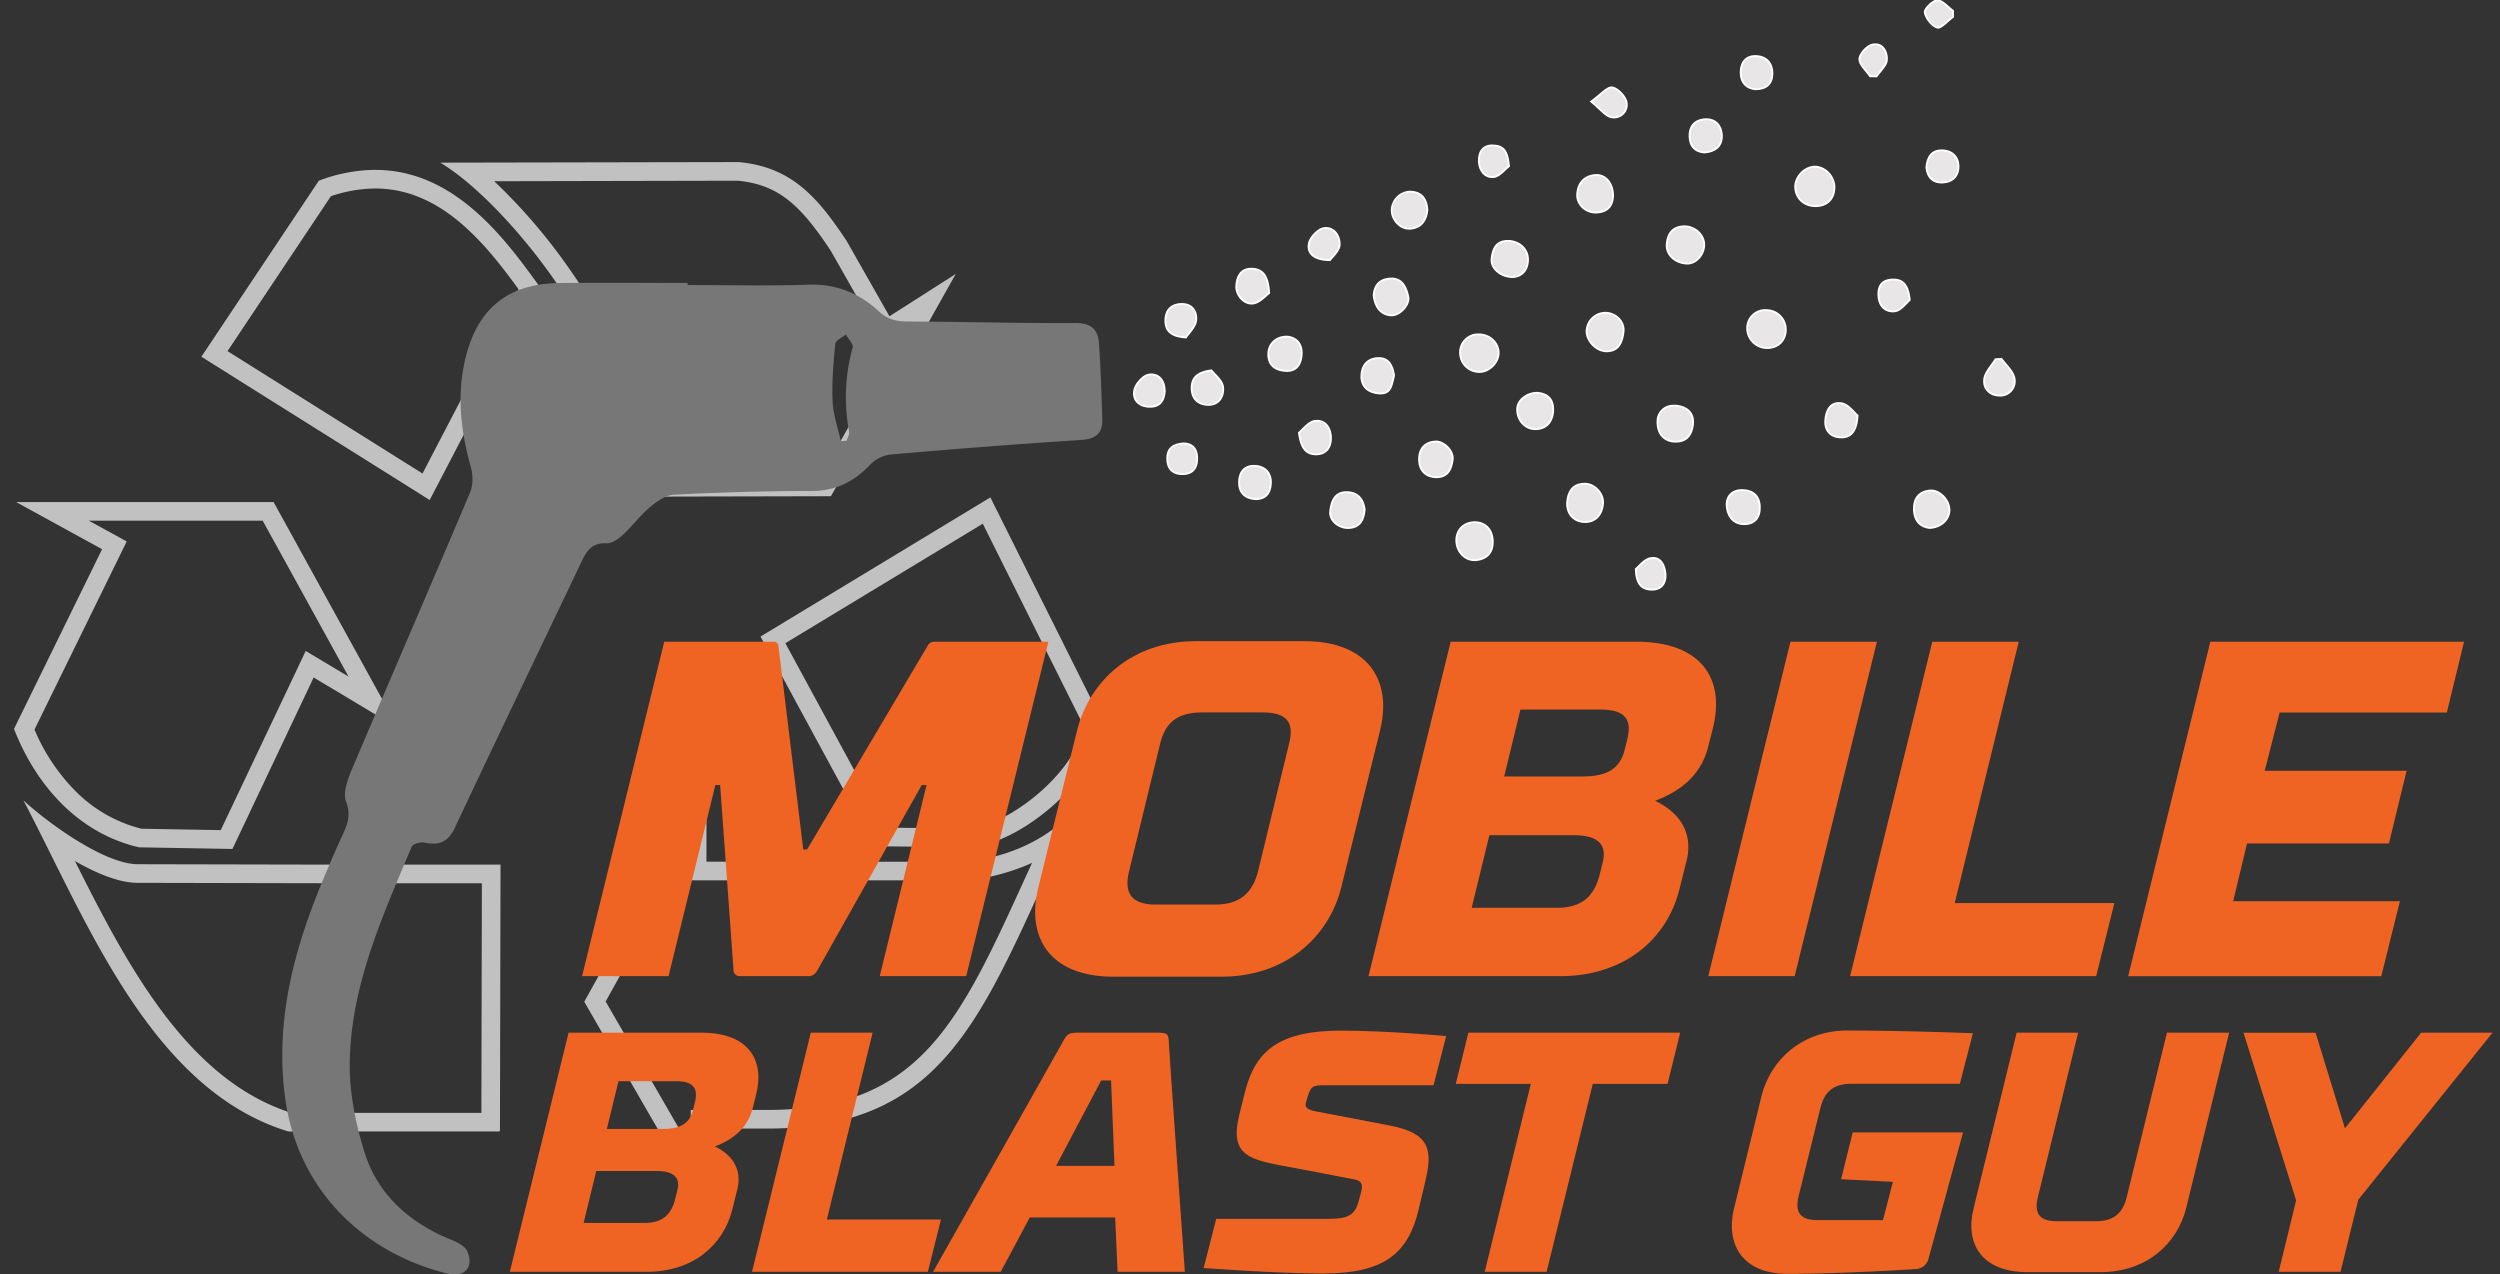 <svg id="Logo" xmlns="http://www.w3.org/2000/svg" viewBox="0 0 1342 684"><rect x="0" y="0" width="1342" height="684" fill="#333333" stroke="none"/><defs><style>.cls-1{fill:#c1c1c1;}.cls-2{fill:#777;}.cls-3{fill:#e8e6e6;}.cls-4{fill:#fff;}.cls-5{fill:#ef6423;}</style></defs><title>logo</title><g id="layer1"><g id="path11522"><path class="cls-1" d="M201.45,91.18v10c35.44,0,59.26,29.83,76.89,54.07L226.8,254.18,122.13,188.49l55.49-83.16a75.29,75.29,0,0,1,23.83-4.15v-10M396,97c22.56,2.16,34.15,13.87,49.91,37.53l22.85,40.19,5.2,9.15,8.87-5.66,2-1.25L440.2,256.39,341,256.6l10.68-5.83,7.95-4.35-3.54-8.34C340.05,200.35,322.52,168,304,142a302.44,302.44,0,0,0-38.72-44.72L396,97M141,279.49l46.11,83.72-13.56-8.12-9.46-5.66-4.72,10L118.5,445.61,95,445.2l-19.08-.34a75.86,75.86,0,0,1-35.57-20.38,104.75,104.75,0,0,1-21.84-32.84l45.31-92.42,4.2-8.57-8.37-4.6-12-6.56H141m386.57,1.66L581.38,389c-.35,8.12-6.18,18.89-15.93,29.28-14.4,15.33-34.11,26.46-46.88,26.46h-.22l-43.05-.47-53.72-99,106-64.16M369.23,458.28v14.28H518.61l.53-.05A111.93,111.93,0,0,0,554,463.2l-3.72,8.14C514.87,549,493.49,595.81,412.13,595.81H370.79v20.88L325.11,537.6l44.12-79.32m-329,3.91c11.59,6.69,23.73,11.72,33.67,11.72l64.61.14,32.32.07h87.84l-.27,123.25H156.31c-55.65-17.77-88-79-116.09-135.18M396.45,87l-160.11.31c17.43,10.42,40.44,33.74,59.49,60.47,21.27,29.86,38.29,64.19,51,94.21l-45.21,24.7,144.42-.32,67-119.3-35.59,22.71-23-40.5c-15.25-22.93-29.22-39.7-58-42.28Zm-195,4.18A86.61,86.61,0,0,0,171.15,97L108.1,191.49l122.56,76.92,59.4-114c-18.37-25.46-45.56-63.21-88.61-63.21ZM531.63,267,408.24,341.7l61.07,112.55,48.93.53h.33c28.72,0,74.58-39.65,72.78-68.17L531.63,267Zm-384.76,2.52H8.68L54.8,294.82,7.51,391.27c11.81,30.31,34.49,56,67.1,63.57l50.17.88,43.59-92.05,45.3,27.12-66.8-121.3ZM379.23,419.73l-65.61,118L380.79,654V605.81h31.34c103.56,0,118-72.47,168.07-174.83-15.7,18.9-37.39,29-62.11,31.58H379.23V419.73ZM12.58,429.66c33.81,64.17,68.3,155.23,142.21,177.71H268.06l.31-.42.31-142.83H170.82l-96.9-.21c-16.84,0-45.84-20.16-61.34-34.25Z"/></g></g><path class="cls-2" d="M369.14,153c21.65,0,43.32.54,64.94-.19,15-.5,27.26,4.65,37.79,14.41,4.56,4.22,9.19,5.33,15.1,5.35,30.18.14,60.37,1,90.56.83,8.44,0,11.93,3.75,12.42,11,.91,13.59,1.36,27.21,1.76,40.83.22,7.6-3.71,10.44-11.4,10.94Q529.13,239.5,478,244a18.43,18.43,0,0,0-10.84,5.38c-8.73,9.25-18.59,14.2-31.72,14.18-24.57,0-49.15.77-73.68,2-4.43.22-9.21,3.6-12.86,6.68-5.29,4.44-9.46,10.18-14.56,14.87-2.4,2.21-5.94,4.72-8.83,4.55-7.85-.44-10.69,4.24-13.48,10.11-22.58,47.47-45.45,94.81-67.78,142.4-3.73,8-8.6,9.79-16.49,8.12-2.09-.44-6.15.74-6.77,2.24-15.78,37.67-33,75.2-33.25,117-.1,15.41,3.16,31.33,7.66,46.17,7.18,23.67,24.48,38.8,47.26,48,3.16,1.27,7.21,3.43,8.31,6.2,3.41,8.56-1.65,14-10.76,11.75-44-10.72-81-44.23-87.38-96-5.16-41.75,5.73-80.4,21.75-118.17,2.81-6.63,5.6-13.27,8.63-19.8,2.87-6.2,5.57-11.5,2.55-19.35-1.89-4.91,1.07-12.45,3.48-18.13,20.9-49.38,42.28-98.56,63.13-147.95,1.65-3.91,1.56-9.33.38-13.52-5.68-20.17-7.83-40.46-2.27-60.84,6.89-25.28,23.21-37.58,49.68-37.94,23-.31,46-.06,68.94-.06Zm82.21,83.75,3.07-.11c.49-1.64,1.64-3.39,1.38-4.89a99.88,99.88,0,0,1,1.9-45.18c.52-1.84-2.35-4.64-3.65-7-2,1.66-5.49,3.17-5.67,5-1,10.26-1.89,20.63-1.43,30.9C447.26,222.63,449.8,229.67,451.35,236.76Z"/><path class="cls-3" d="M974.49,110.67c-6.1,0-10.67-4.27-10.86-10.15a10.72,10.72,0,0,1,3.18-7.6,10.47,10.47,0,0,1,7.35-3.42,10.29,10.29,0,0,1,7.15,3.15,11.18,11.18,0,0,1,3.37,7.81c0,6.25-3.71,10.07-9.89,10.21Z"/><path class="cls-4" d="M974.22,90A9.7,9.7,0,0,1,981,93a10.64,10.64,0,0,1,3.23,7.45c0,6-3.53,9.58-9.41,9.71h-.28c-5.82,0-10.18-4.06-10.36-9.66a10.18,10.18,0,0,1,3-7.24,10,10,0,0,1,7-3.28h.06m0-1h-.06c-5.77.05-11.21,5.74-11,11.55.19,6.19,5,10.63,11.35,10.63h.31c6.41-.15,10.37-4.23,10.38-10.71,0-6-5.25-11.47-11-11.47Z"/><path class="cls-3" d="M948.23,186.89a10.92,10.92,0,0,1-7.61-3.51,10.07,10.07,0,0,1-2.75-7.31,9.66,9.66,0,0,1,10-9.57h.5a10.41,10.41,0,0,1,10.27,10.85,9.52,9.52,0,0,1-10,9.54Z"/><path class="cls-4" d="M947.82,167h.48a9.94,9.94,0,0,1,9.8,10.33c-.16,5.42-4,9.06-9.47,9.06h-.38A10.44,10.44,0,0,1,941,183a9.54,9.54,0,0,1-2.62-6.95,9.18,9.18,0,0,1,9.45-9.09m0-1a10.17,10.17,0,0,0-10.44,10,11.16,11.16,0,0,0,10.83,11.35h.42c6,0,10.29-4.09,10.46-10A10.89,10.89,0,0,0,948.34,166Z"/><path class="cls-3" d="M794.25,199.61a10.31,10.31,0,0,1-10.42-10,9.81,9.81,0,0,1,2.69-7.23,10,10,0,0,1,7.27-2.93c5.87,0,10.64,4.44,10.72,9.82a10.14,10.14,0,0,1-3.11,7.1,10.27,10.27,0,0,1-7.15,3.23Z"/><path class="cls-4" d="M793.79,180h.06c5.53,0,10.09,4.21,10.16,9.33a9.67,9.67,0,0,1-3,6.74,9.65,9.65,0,0,1-16.72-6.43,9.33,9.33,0,0,1,2.55-6.86,9.46,9.46,0,0,1,6.91-2.78m0-1a10.13,10.13,0,0,0-10.46,10.67,10.77,10.77,0,0,0,10.92,10.48h0c5.54,0,10.83-5.33,10.76-10.83-.08-5.7-5-10.29-11.15-10.32Z"/><path class="cls-3" d="M791.35,300.71a9.08,9.08,0,0,1-6.45-2.77,11,11,0,0,1-3.16-7.81c0-5.85,4.06-9.78,10-9.78,5.76,0,9.46,4.13,9.5,10.43,0,5.92-3.12,9.34-9.13,9.9Z"/><path class="cls-4" d="M791.79,280.85h.07c5.38,0,8.89,3.93,8.93,9.93.05,7.1-4.69,9-8.67,9.4l-.77,0a8.57,8.57,0,0,1-6.09-2.62,10.52,10.52,0,0,1-3-7.46c0-5.55,3.86-9.28,9.55-9.28m0-1c-6.24,0-10.53,4.18-10.55,10.28,0,5.92,4.45,11.08,10.11,11.08a8.38,8.38,0,0,0,.86,0c5.91-.54,9.62-3.89,9.58-10.39s-3.95-10.89-9.92-10.93Z"/><path class="cls-3" d="M862.42,188.57c-5.33,0-10.64-5.31-10.72-10.72a9.75,9.75,0,0,1,2.88-6.87,10.15,10.15,0,0,1,7.15-3.08h.18a10.12,10.12,0,0,1,7.47,3.48,8.7,8.7,0,0,1,2.14,6.83c-.64,5-2.19,10.21-8.92,10.36Z"/><path class="cls-4" d="M861.74,167.4v1h.16a9.62,9.62,0,0,1,7.1,3.31,8.18,8.18,0,0,1,2,6.43c-.86,6.85-3.38,9.81-8.43,9.93h-.18c-5.07,0-10.13-5.07-10.21-10.23a9.24,9.24,0,0,1,2.73-6.51,9.68,9.68,0,0,1,6.8-2.93v-1m0,0a10.67,10.67,0,0,0-10.53,10.46c.08,5.63,5.54,11.21,11.21,11.21h.2c6.92-.16,8.72-5.38,9.4-10.8.73-5.81-4.23-10.76-10.09-10.87Z"/><path class="cls-3" d="M850.45,280.17a9.52,9.52,0,0,1-6.87-3,10.14,10.14,0,0,1-2.34-7.64c.5-6.46,3.62-9.78,9.29-9.86h.11a9.79,9.79,0,0,1,7,3.24,9.69,9.69,0,0,1,2.81,7.12c-.37,6.29-4.05,10.19-9.58,10.19Z"/><path class="cls-4" d="M850.64,260.13a9.27,9.27,0,0,1,6.63,3.08A9.17,9.17,0,0,1,860,270c-.36,6-3.84,9.72-9.08,9.72h-.4a9,9,0,0,1-6.52-2.88,9.65,9.65,0,0,1-2.21-7.26c.48-6.25,3.36-9.32,8.8-9.4h.1m0-1h-.12c-6.59.09-9.32,4.37-9.78,10.32-.49,6.4,3.64,11,9.69,11.22h.44c5.75,0,9.69-4.14,10.08-10.66.33-5.4-4.68-10.89-10.31-10.89Z"/><path class="cls-3" d="M905.82,141.45a12,12,0,0,1-8.65-3.64,8.77,8.77,0,0,1-2.41-6.56c.41-6.39,3.56-9.69,9.36-9.79h.19c5.53,0,10.46,4.53,10.56,9.69a10.7,10.7,0,0,1-3.1,7.62,8.3,8.3,0,0,1-5.88,2.68Z"/><path class="cls-4" d="M904.31,122c5.27,0,10,4.3,10.06,9.2a10.36,10.36,0,0,1-3,7.25,7.84,7.84,0,0,1-5.53,2.54h-.06a11.45,11.45,0,0,1-8.29-3.48,8.13,8.13,0,0,1-2.28-6.19c.39-6.09,3.38-9.22,8.87-9.32h.18m0-1h-.19c-6.69.12-9.48,4.39-9.86,10.26s5,10.66,11.56,10.73h.07c5,0,9.58-5.17,9.48-10.81-.1-5.45-5.23-10.18-11.06-10.18Z"/><path class="cls-3" d="M856.52,114.07a10.11,10.11,0,0,1-7.36-3.19,8.87,8.87,0,0,1-2.47-6.68c.39-6,3.75-9.62,9.47-10.24.31,0,.62,0,.92,0,5,0,8.77,4.62,8.86,11-.08,4-1.72,8.92-9.06,9.17Z"/><path class="cls-4" d="M857.08,94.41h0c4.76,0,8.28,4.41,8.36,10.46-.11,5.57-3,8.5-8.58,8.69h-.34a9.66,9.66,0,0,1-7-3,8.41,8.41,0,0,1-2.33-6.31c.26-4,2-9,9-9.77a8.62,8.62,0,0,1,.87,0m0-1c-.32,0-.65,0-1,0-6.18.67-9.52,4.69-9.91,10.71-.37,5.66,4.57,10.4,10.33,10.4h.37c6.61-.23,9.44-4.09,9.55-9.67-.09-6.75-4.07-11.48-9.36-11.48Z"/><path class="cls-3" d="M1035.75,283.4c-5.18-.58-8.15-4-8.35-9.71-.22-6.18,2.86-9.87,8.68-10.38a5.25,5.25,0,0,1,.56,0c4.72,0,9.68,5.17,9.82,10.24C1046.62,278.84,1041.92,283.18,1035.75,283.4Z"/><path class="cls-4" d="M1036.64,263.78h0c4.39,0,9.19,5,9.32,9.75.15,5-4.32,9.14-10.19,9.37-4.89-.56-7.68-3.83-7.87-9.22-.15-4.16,1.16-9.26,8.23-9.87l.51,0m0-1-.6,0c-6.39.56-9.36,4.69-9.14,10.9s3.74,9.64,8.83,10.19c6.72-.23,11.39-5,11.23-10.39s-5.26-10.73-10.32-10.73Z"/><path class="cls-3" d="M899.66,237.06c-.34,0-.7,0-1.07,0a9.15,9.15,0,0,1-6.51-3.1c-1.84-2.18-2.62-5.32-2.27-9.09a8.4,8.4,0,0,1,8.76-7.09,13.6,13.6,0,0,1,1.66.11,10.05,10.05,0,0,1,7,3.48,8.87,8.87,0,0,1,1.49,6.83C907.9,234.06,904.86,237.06,899.66,237.06Z"/><path class="cls-4" d="M898.57,218.24h0a14.77,14.77,0,0,1,1.6.1,9.59,9.59,0,0,1,6.64,3.29,8.36,8.36,0,0,1,1.39,6.46c-.75,5.62-3.63,8.47-8.54,8.47-.33,0-.68,0-1,0a8.67,8.67,0,0,1-6.17-2.93c-1.74-2.06-2.48-5.05-2.15-8.67.85-4.24,3.86-6.68,8.26-6.68m0-1a8.89,8.89,0,0,0-9.26,7.54c-.71,7.62,3.15,12.29,9.25,12.74.38,0,.75,0,1.1,0,6,0,8.79-3.79,9.54-9.34.87-6.45-3-10.13-8.91-10.87a14.72,14.72,0,0,0-1.72-.11Z"/><path class="cls-3" d="M812,148.75a12.44,12.44,0,0,1-9.19-3.92,7.62,7.62,0,0,1-2.09-5.91c.54-4.73,2-9.56,8.65-9.58a11.38,11.38,0,0,1,8.2,3.3,9.45,9.45,0,0,1,2.68,7c-.17,5.28-3.12,8.66-7.91,9.06Z"/><path class="cls-4" d="M809.39,128.84v1a10.87,10.87,0,0,1,7.82,3.15,8.94,8.94,0,0,1,2.54,6.67c-.16,5-2.93,8.2-7.42,8.58H812a11.91,11.91,0,0,1-8.82-3.75,7.1,7.1,0,0,1-2-5.52c.72-6.39,3.16-9.12,8.15-9.14l0-1m0,0h0c-6.82,0-8.55,4.89-9.14,10-.61,5.35,5,10.38,11.78,10.38h.39c4.67-.39,8.17-3.65,8.36-9.54.2-6.33-5-10.86-11.36-10.86Z"/><path class="cls-3" d="M756.46,122.82a8.85,8.85,0,0,1-6.32-2.86,10,10,0,0,1,6.93-17l.72,0c5.33.43,8.12,3.65,8.51,9.83-.66,6.19-3.77,9.59-9.25,10Z"/><path class="cls-4" d="M757.07,103.42h0l.68,0c5.09.41,7.65,3.36,8,9.27-.67,6-3.54,9.17-8.78,9.58l-.56,0a8.32,8.32,0,0,1-6-2.71,9.45,9.45,0,0,1,6.57-16.19m0-1a10.72,10.72,0,0,0-10.39,10.13c-.18,5.51,4.42,10.77,9.78,10.77l.63,0c6.28-.5,9.09-4.69,9.71-10.56-.37-5.83-2.86-9.79-9-10.29l-.76,0Z"/><path class="cls-3" d="M824.31,230.38h-.62c-5.39-.27-9.54-5.22-9.25-11,.22-4.51,5.21-8.46,10.68-8.46h.62c5.52.73,8.23,4,8,9.57C833.5,226.58,829.88,230.38,824.31,230.38Z"/><path class="cls-4" d="M825.12,211.37h.55c5.32.71,7.79,3.67,7.58,9.05-.24,5.83-3.66,9.45-8.94,9.45h-.6c-5.11-.26-9.05-5-8.77-10.51.2-4.26,5-8,10.18-8m0-1c-5.8,0-11,4.18-11.18,8.94-.3,6.12,4,11.27,9.72,11.56h.65c5.8,0,9.68-4,9.93-10.41.25-6.19-2.91-9.36-8.47-10.09Z"/><path class="cls-3" d="M747.09,169.32a3.44,3.44,0,0,1-.46,0c-5.24-.48-8.18-3.79-9.25-10.38.19-5.73,3.35-9.09,8.9-9.36l.57,0c4.86,0,7.75,3.15,9.12,9.89.36,1.81-.38,4-2,6C752,167.8,749.33,169.32,747.09,169.32Z"/><path class="cls-4" d="M746.85,150c4.58,0,7.32,3,8.63,9.49.33,1.64-.39,3.74-1.94,5.63-1.82,2.22-4.35,3.67-6.45,3.67l-.42,0c-4.94-.47-7.74-3.6-8.78-9.88.21-5.54,3.12-8.61,8.42-8.87l.54,0m0-1-.59,0c-5.75.28-9.18,3.72-9.38,9.94.92,5.62,3.35,10.21,9.7,10.8a4.36,4.36,0,0,0,.51,0c4.73,0,10.29-6,9.37-10.49-1.05-5.2-3.35-10.3-9.61-10.3Z"/><path class="cls-3" d="M723.54,283.44a10.24,10.24,0,0,1-7.5-3.32,7.13,7.13,0,0,1-2-5.54c.74-7.08,3.53-10.37,8.76-10.37,7.06,0,9.18,5.08,9.71,9.36-.6,6.49-3.19,9.53-8.41,9.85Z"/><path class="cls-4" d="M722.83,263.71l0,1c6.64,0,8.67,4.8,9.19,8.87-.59,6.24-3,9-7.94,9.34l-.56,0a9.73,9.73,0,0,1-7.13-3.16,6.65,6.65,0,0,1-1.84-5.15c.72-6.86,3.27-9.92,8.26-9.92v-1m0,0c-6.77,0-8.69,5.38-9.26,10.81-.52,5,4.51,9.42,10,9.42l.62,0c6.3-.39,8.37-4.64,8.88-10.36-.73-6-4-9.84-10.18-9.85Z"/><path class="cls-3" d="M770.94,256.18c-5.81-.2-9.16-3.69-9.19-9.58,0-5.7,3.09-9.19,8.57-9.56l.39,0a9.58,9.58,0,0,1,6.74,3.47,8.1,8.1,0,0,1,2.31,6.18C779.22,251.07,777.72,256.12,770.94,256.18Z"/><path class="cls-4" d="M770.71,237.52h0a9.11,9.11,0,0,1,6.37,3.3,7.68,7.68,0,0,1,2.19,5.79c-.78,6.32-3.28,9-8.3,9.07-5.52-.18-8.69-3.49-8.72-9.09,0-5.4,2.93-8.7,8.1-9.05l.36,0m0-1-.43,0c-6.17.42-9.06,4.64-9,10.06,0,5.89,3.35,9.87,9.68,10.08,6.79-.05,8.69-4.78,9.33-10,.6-4.85-4.77-10.21-9.55-10.21Z"/><path class="cls-3" d="M671.82,163a7.67,7.67,0,0,1-5.53-2.6,9.46,9.46,0,0,1-2.64-6.88c.24-4.22,1.83-9.25,8-9.25.24,0,.49,0,.75,0,5.77.36,8.36,4.16,8.9,13.06-.53.41-1.12.92-1.73,1.47-1.77,1.56-4,3.51-6.41,4A6.53,6.53,0,0,1,671.82,163Z"/><path class="cls-4" d="M671.64,144.77h0c.23,0,.47,0,.72,0,5.4.34,7.86,3.92,8.41,12.33-.48.39-1,.84-1.54,1.32-1.73,1.53-3.88,3.43-6.18,3.93a5.65,5.65,0,0,1-1.23.13,7.22,7.22,0,0,1-5.17-2.44,9,9,0,0,1-2.5-6.51c.23-4,1.72-8.78,7.49-8.78m0-1c-5.79,0-8.18,4.3-8.49,9.72-.28,5,3.91,10,8.67,10a7,7,0,0,0,1.44-.15c3.55-.77,6.5-4.3,8.54-5.75-.48-8.76-2.91-13.4-9.38-13.81-.27,0-.53,0-.78,0Z"/><path class="cls-3" d="M690.84,199.15q-.54,0-1.14-.06c-6-.55-9-3.63-8.88-9.15.09-5.35,4.23-9.22,9.84-9.22.24,0,.48,0,.72,0,5,.76,7.72,4.3,7.34,9.7C698.45,194.41,696.86,199.15,690.84,199.15Z"/><path class="cls-4" d="M690.66,180.22v1h.65c4.82.76,7.27,4,6.91,9.18-.26,3.76-1.75,8.24-7.38,8.24a10.23,10.23,0,0,1-1.09-.06c-5.68-.52-8.51-3.43-8.43-8.65.09-5.05,4-8.72,9.34-8.72v-1m0,0c-6,0-10.24,4.18-10.34,9.71-.1,6.25,3.69,9.14,9.34,9.66.41,0,.8.06,1.18.06,5.55,0,8-3.93,8.38-9.17.41-5.84-2.63-9.45-7.81-10.24-.25,0-.5,0-.75,0Z"/><path class="cls-3" d="M988.23,234.81a8.81,8.81,0,0,1-6.38-2.51,8.26,8.26,0,0,1-2-6.19c.13-2.93,1.09-9.75,7.22-9.75a10.47,10.47,0,0,1,1.71.16c2.52.46,4.78,2.83,6.59,4.72.64.66,1.24,1.29,1.79,1.77-.37,7.94-3.22,11.8-8.71,11.8Z"/><path class="cls-4" d="M987,216.86h0a8.54,8.54,0,0,1,1.62.16c2.36.43,4.56,2.72,6.32,4.57.58.6,1.13,1.17,1.64,1.63-.53,9.93-4.92,11.09-8.2,11.09h-.17a8.3,8.3,0,0,1-6-2.36,7.76,7.76,0,0,1-1.9-5.82c.12-2.79,1-9.27,6.72-9.27m0-1c-5.31,0-7.49,4.91-7.72,10.23-.26,5.85,3.67,9.14,8.91,9.22h.19c5.72,0,8.88-3.91,9.22-12.53-2.06-1.67-5.09-6.07-8.8-6.75a10.69,10.69,0,0,0-1.8-.17Z"/><path class="cls-3" d="M741.18,211.19l-.7,0c-6.17-.39-9.79-3.91-9.69-9.4.1-5.71,3.34-9.28,8.66-9.57h.65c4.7,0,7.25,2.87,8.24,9.31-.18.66-.33,1.35-.49,2.05C747,207.48,746.15,211.19,741.18,211.19Z"/><path class="cls-4" d="M740.1,192.69h0c4.44,0,6.76,2.63,7.73,8.78-.17.65-.32,1.32-.47,2-1,4.51-1.92,7.25-6.18,7.25l-.67,0c-2.82-.18-9.36-1.41-9.22-8.89.1-5.5,3.08-8.8,8.19-9.08h.62m0-1h-.67c-6,.32-9,4.51-9.14,10.06-.12,6.38,4.36,9.54,10.16,9.91l.73,0c6.36,0,6.47-5.77,7.67-10.16-.83-5.52-2.91-9.84-8.75-9.84Z"/><path class="cls-3" d="M936.3,281.36c-5.4,0-8.92-3.64-9.39-9.75a7.81,7.81,0,0,1,1.85-6.07,8.42,8.42,0,0,1,6.31-2.46h.16a10,10,0,0,1,6.86,2.38c1.74,1.64,2.61,4,2.56,7.14,0,5.49-2.93,8.67-8.14,8.76Z"/><path class="cls-4" d="M935.07,263.58h.16a9.48,9.48,0,0,1,6.51,2.24c1.65,1.54,2.46,3.82,2.41,6.8,0,5.15-2.75,8.16-7.65,8.24h-.2c-5.11,0-8.44-3.47-8.89-9.29a7.28,7.28,0,0,1,1.72-5.69,7.93,7.93,0,0,1,5.94-2.3m0-1c-5.24,0-9.11,3.38-8.66,9.07s3.71,10.21,9.89,10.21h.21c5.43-.09,8.68-3.48,8.64-9.25.1-6.76-4-9.95-9.91-10Z"/><path class="cls-3" d="M648.53,217.36c-5.33-.07-8.63-3.23-8.84-8.45-.23-6,3-9.1,10.61-10.07.5.63,1.14,1.31,1.82,2,1.9,2,4.06,4.3,4.4,6.79a9.22,9.22,0,0,1-1.91,7.24,7.61,7.61,0,0,1-5.93,2.47Z"/><path class="cls-4" d="M650.09,199.37c.48.59,1.06,1.2,1.67,1.84,1.85,2,4,4.18,4.27,6.51a8.7,8.7,0,0,1-1.8,6.84,7.11,7.11,0,0,1-5.55,2.3h-.14c-5-.07-8.16-3.05-8.35-8-.16-4,.91-8.28,9.9-9.52m.44-1.06c-8.7,1-11.57,4.78-11.34,10.62.23,5.69,4,8.86,9.34,8.93h.15c6.38,0,9-5.34,8.34-10.28-.51-3.7-4.72-6.9-6.49-9.27Z"/><path class="cls-3" d="M636.58,181.1c-7.49-.47-10.89-3.16-11-8.68-.11-5.82,2.93-9.12,8.58-9.28h.33a7.45,7.45,0,0,1,5.74,2.27,8.37,8.37,0,0,1,1.86,6.46c-.25,2.54-2.18,4.95-3.88,7.08C637.61,179.71,637,180.43,636.58,181.1Z"/><path class="cls-4" d="M634.51,163.64h0a6.92,6.92,0,0,1,5.36,2.1,7.86,7.86,0,0,1,1.73,6.08c-.24,2.39-2.12,4.75-3.77,6.82-.55.68-1.07,1.33-1.5,2-8.94-.66-10.18-4.71-10.24-8.18-.08-3.89,1.27-8.57,8.09-8.77h.33m0-1h-.34c-6.31.18-9.18,4.08-9.07,9.79.1,5.44,3.33,8.72,11.75,9.19,1.61-2.52,5.38-5.94,5.76-9.7.46-4.58-2-9.28-8.1-9.28Z"/><path class="cls-3" d="M914.73,81.84c-4.94-.43-7.7-3.52-7.77-8.7-.08-5.69,3.14-9,8.83-9.13H916c5.94,0,8.18,4.72,8.3,8.76C924.47,78.17,921,81.47,914.73,81.84Z"/><path class="cls-4" d="M916,64.51c5.58,0,7.69,4.46,7.8,8.28.15,5.15-3.07,8.19-9.07,8.55-4.69-.42-7.21-3.26-7.28-8.21-.08-5.37,3-8.51,8.34-8.62H916m0-1h-.23c-5.86.12-9.41,3.58-9.32,9.64.08,5.58,3.17,8.76,8.26,9.19,6.65-.37,10.25-3.93,10.09-9.58-.15-5-3.12-9.25-8.8-9.25Z"/><path class="cls-3" d="M706.44,243.92c-5.42,0-8.08-3.37-9.15-11.61.57-.48,1.19-1.11,1.84-1.77,1.81-1.82,4-4.09,6.5-4.51a8,8,0,0,1,1.44-.13c4.9,0,7.23,4.48,7.37,8.92a9.47,9.47,0,0,1-2.22,6.91,7.56,7.56,0,0,1-5.59,2.19Z"/><path class="cls-4" d="M707.07,226.4h0c4.57,0,6.74,4.24,6.87,8.44a9,9,0,0,1-2.08,6.55,7.14,7.14,0,0,1-5.24,2h-.18c-5.05,0-7.56-3.17-8.62-10.91.53-.46,1.08-1,1.67-1.61,1.75-1.78,3.94-4,6.23-4.38a7.87,7.87,0,0,1,1.35-.12m0-1a8.92,8.92,0,0,0-1.52.13c-3.63.62-6.63,4.86-8.79,6.57,1,8.34,3.76,12.32,9.68,12.32h.2c5.89-.09,8.46-4.42,8.3-9.61s-3-9.41-7.87-9.41Z"/><path class="cls-3" d="M942.26,48c-5.12-.61-8-4-7.86-9.4s3-8.45,7.81-8.45l.57,0c5.47.27,8.7,3.8,8.64,9.44C951.36,45.06,948.27,47.89,942.26,48Z"/><path class="cls-4" d="M942.21,30.65l.55,0c5.16.25,8.22,3.6,8.16,8.94-.06,5.12-3,7.77-8.64,7.89-4.88-.6-7.5-3.75-7.38-8.89s2.78-8,7.31-8m0-1c-5.33,0-8.19,3.69-8.31,8.94-.13,5.82,3.06,9.29,8.33,9.91,6.5-.11,9.62-3.36,9.69-8.88.06-5.81-3.27-9.66-9.11-9.95l-.6,0Z"/><path class="cls-3" d="M674,268c-4-.26-8.8-2-8.85-8.87,0-3,.79-5.37,2.34-6.94a7.55,7.55,0,0,1,5.57-2.05,9.33,9.33,0,0,1,6.84,2.52,8.66,8.66,0,0,1,2.3,6.39C682.14,263.06,680.67,267.91,674,268Z"/><path class="cls-4" d="M673.07,250.6a8.84,8.84,0,0,1,6.47,2.37,8.19,8.19,0,0,1,2.16,6c-.08,5.57-2.66,8.42-7.69,8.46-5.51-.37-8.32-3.18-8.36-8.37,0-2.84.74-5.11,2.2-6.58a7,7,0,0,1,5.21-1.91h0m0-1c-5.78,0-8.45,4.09-8.41,9.5,0,6.06,3.72,9,9.33,9.36,6.55,0,8.65-4.46,8.72-9.45.08-5.89-3.86-9.41-9.63-9.41Z"/><path class="cls-3" d="M1073.41,212.32a8.52,8.52,0,0,1-6.51-2.68,7.59,7.59,0,0,1-1.78-6.1c.3-2.57,2.11-5.09,3.87-7.53.76-1,1.54-2.13,2.2-3.21l3.23-.19c.74,1,1.59,2,2.41,3,1.93,2.27,3.93,4.61,4.47,7.14a8.14,8.14,0,0,1-1.37,6.6,7.8,7.8,0,0,1-5.84,3Z"/><path class="cls-4" d="M1074.18,193.13c.71,1,1.5,1.88,2.27,2.78,2,2.32,3.85,4.51,4.36,6.92a7.58,7.58,0,0,1-1.28,6.18,7.29,7.29,0,0,1-5.47,2.79l-.65,0a8.06,8.06,0,0,1-6.14-2.51,7.09,7.09,0,0,1-1.65-5.71c.28-2.44,2-4.8,3.77-7.29.71-1,1.45-2,2.09-3l1.36-.08,1.34-.07m.49-1-3.77.21c-2.21,3.71-5.83,7.26-6.28,11.18-.63,5.52,3.41,9.33,8.79,9.33l.71,0a8.21,8.21,0,0,0,7.67-10.18c-.82-3.84-4.64-7-7.12-10.52Z"/><path class="cls-3" d="M617,218.3c-3.05-.09-5.51-1.16-7-3a7.11,7.11,0,0,1-1.08-6.15c.78-3.39,4.8-7.61,7.67-8.07A9.51,9.51,0,0,1,618,201a6.49,6.49,0,0,1,4.77,1.92c1.63,1.65,2.47,4.19,2.42,7.35-.37,5.36-3,8.09-7.84,8.09Z"/><path class="cls-4" d="M618,201.45h0a6,6,0,0,1,4.4,1.77c1.51,1.53,2.32,4,2.28,7-.36,5.06-2.83,7.63-7.34,7.63H617c-2.9-.08-5.23-1.09-6.57-2.82a6.65,6.65,0,0,1-1-5.74c.74-3.17,4.61-7.26,7.27-7.68a8.6,8.6,0,0,1,1.32-.11m0-1a9.49,9.49,0,0,0-1.47.12c-3.18.51-7.29,5-8.08,8.44-1.3,5.58,2.35,9.61,8.51,9.79h.39c5.63,0,8-3.62,8.34-8.58.09-6.07-3.06-9.78-7.69-9.78Z"/><path class="cls-3" d="M1042.27,98c-4.79,0-7.7-2.87-8.19-8.07.45-6.07,3.2-9.19,8.15-9.19h.15c5.35.07,8.76,3.31,8.9,8.46s-3.11,8.56-8.48,8.79Z"/><path class="cls-4" d="M1042.23,80.2v1h.14c5.06.06,8.28,3.12,8.41,8s-2.86,8.06-8,8.28h-.51c-4.47,0-7.19-2.68-7.69-7.54.46-5.87,3-8.72,7.65-8.72v-1m0,0c-5.69,0-8.22,3.92-8.65,9.73.49,5.15,3.37,8.53,8.69,8.53h.55c5.49-.24,9.1-3.66,9-9.3s-4-8.88-9.39-9Z"/><path class="cls-3" d="M1016,167.15c-4.48,0-7.48-3.42-7.65-8.71s2.23-8.13,7.35-8.35h.65c5.42,0,8,3.17,8.81,10.95-.53.46-1.11,1.07-1.72,1.71-1.69,1.78-3.8,4-6.06,4.31A9.44,9.44,0,0,1,1016,167.15Z"/><path class="cls-4" d="M1016.34,149.58v1c4.27,0,7.32,1.76,8.28,10.25-.5.45-1,1-1.56,1.56-1.64,1.72-3.68,3.87-5.77,4.17a10,10,0,0,1-1.31.09c-4.25,0-7-3.15-7.15-8.23s2-7.62,6.88-7.83h.62v-1m0,0h-.67c-5.66.25-8,3.53-7.83,8.87.18,5.6,3.4,9.19,8.15,9.19a10.4,10.4,0,0,0,1.45-.1c3.38-.49,6.23-4.67,8.24-6.31-.82-8.17-3.5-11.66-9.34-11.66Z"/><path class="cls-3" d="M714,139.64c-4.81,0-8.3-1.18-10.1-3.31a6.47,6.47,0,0,1-1.28-5.48c.55-3.22,4.78-7.74,7.82-8.32a7.56,7.56,0,0,1,1.47-.15,6.51,6.51,0,0,1,4.8,2.08,9.68,9.68,0,0,1,2.46,7c-.11,2.32-2.13,4.62-3.75,6.46C714.81,138.57,714.32,139.13,714,139.64Z"/><path class="cls-4" d="M711.86,122.88h0a6,6,0,0,1,4.44,1.93,9.12,9.12,0,0,1,2.32,6.65c-.1,2.14-2.06,4.36-3.63,6.15-.49.56-.93,1.06-1.29,1.52-4.53-.07-7.8-1.15-9.47-3.12a5.94,5.94,0,0,1-1.16-5.07c.51-3.07,4.53-7.37,7.41-7.92a7.43,7.43,0,0,1,1.38-.14m0-1a7.8,7.8,0,0,0-1.56.16c-3.32.64-7.65,5.32-8.22,8.73-.93,5.57,3,9.37,12.12,9.37h0c1.31-1.95,5.25-5.21,5.41-8.64.22-4.73-2.77-9.62-7.76-9.62Z"/><path class="cls-3" d="M801,95.07a6.29,6.29,0,0,1-4.58-1.92A10.06,10.06,0,0,1,793.86,86c.07-3.61,1.4-7.93,7.36-7.93h.48c6.09.23,7.57,3.76,8.32,11.1-.6.47-1.24,1.09-1.92,1.74-1.91,1.81-4.08,3.87-6.37,4.1C801.47,95.05,801.22,95.07,801,95.07Z"/><path class="cls-4" d="M801.22,78.58h.46c5.11.19,7,2.64,7.82,10.38-.56.46-1.14,1-1.75,1.59-1.85,1.77-4,3.76-6.07,4-.24,0-.48,0-.7,0a5.71,5.71,0,0,1-4.22-1.77,9.54,9.54,0,0,1-2.4-6.78c.09-4.93,2.4-7.44,6.86-7.44m0-1c-5.85,0-7.78,4-7.86,8.42-.09,4.79,2.64,9.57,7.62,9.57.26,0,.52,0,.79,0,3.45-.34,6.54-4.45,8.78-6.12-.77-7.78-2.44-11.58-8.83-11.82Z"/><path class="cls-3" d="M886.72,316.51c-5.81,0-8.47-3.46-8.63-11.06.43-.37.91-.86,1.45-1.41,1.57-1.6,3.73-3.81,6.13-4.33a7.6,7.6,0,0,1,1.73-.2c5.43,0,6.42,6.54,6.59,8.55a8.24,8.24,0,0,1-1.79,6.37,7.09,7.09,0,0,1-5.4,2.08Z"/><path class="cls-4" d="M887.4,300h0c5,0,5.93,6.19,6.09,8.09a7.79,7.79,0,0,1-1.65,6,6.53,6.53,0,0,1-5,1.92h-.08c-3.88,0-7.87-1.29-8.12-10.34.39-.36.82-.79,1.29-1.28,1.53-1.56,3.63-3.7,5.89-4.2a7.87,7.87,0,0,1,1.62-.18m0-1a8.1,8.1,0,0,0-1.83.21c-3.49.76-6.29,4.65-8,6,.12,8.88,3.64,11.75,9.12,11.79h.09c5.58,0,8.11-4,7.69-9-.39-4.46-2.4-9-7.09-9Z"/><path class="cls-3" d="M866.33,63.07a8.08,8.08,0,0,1-1.2-.09c-2.09-.33-4-2.1-6.63-4.55-1.27-1.19-2.7-2.51-4.37-3.88,1.73-1.26,3.25-2.55,4.61-3.69,2.62-2.19,4.68-3.93,6.32-3.93l.29,0c2.93.38,7.13,4.65,7.75,7.86a6.82,6.82,0,0,1-6.77,8.26Z"/><path class="cls-4" d="M865.06,47.43h0l.23,0c2.71.35,6.75,4.46,7.32,7.46a6.32,6.32,0,0,1-6.28,7.66,7.27,7.27,0,0,1-1.13-.09c-1.93-.3-3.79-2-6.36-4.42-1.15-1.07-2.43-2.26-3.9-3.49,1.53-1.14,2.9-2.29,4.13-3.33,2.43-2,4.53-3.81,6-3.81m0-1c-2.83,0-6.3,4.23-11.76,8.1,5.47,4.35,8.34,8.41,11.75,8.94a8.06,8.06,0,0,0,1.28.1,7.32,7.32,0,0,0,7.26-8.85c-.64-3.34-5-7.85-8.17-8.27l-.36,0Z"/><path class="cls-3" d="M634.7,254.48c-5.18,0-7.91-2.63-8.13-7.77-.24-5.52,2.53-8.28,8.7-8.68,4.66,0,7.27,2.75,7.36,7.73,0,3-.66,5.23-2.1,6.7a7.81,7.81,0,0,1-5.79,2Z"/><path class="cls-4" d="M635.28,238.53h0c4.4,0,6.77,2.5,6.85,7.24,0,2.83-.61,5-2,6.34A7.35,7.35,0,0,1,634.7,254c-4.86,0-7.43-2.47-7.63-7.29-.23-5.26,2.3-7.77,8.21-8.16m0-1h0c-6.38.41-9.43,3.33-9.17,9.2.23,5.46,3.28,8.23,8.63,8.25h0c6,0,8.48-3.72,8.39-9.23-.09-5.34-3-8.22-7.85-8.22Z"/><path class="cls-3" d="M1003.82,41c-.65-.94-1.42-1.9-2.17-2.82-1.79-2.2-3.63-4.47-3.56-6.51.1-2.67,4-7,6.84-7.68a7.23,7.23,0,0,1,1.63-.19,5.47,5.47,0,0,1,4.11,1.77,8.91,8.91,0,0,1,2.06,6.67c-.14,2-1.83,4.11-3.46,6.1-.7.86-1.43,1.75-2,2.64Z"/><path class="cls-4" d="M1006.56,24.31h0a4.94,4.94,0,0,1,3.75,1.61,8.43,8.43,0,0,1,1.92,6.29c-.13,1.89-1.77,3.89-3.35,5.83-.65.79-1.32,1.62-1.91,2.45l-2.89,0c-.62-.89-1.34-1.77-2-2.64-1.73-2.12-3.52-4.32-3.45-6.17.09-2.46,3.83-6.63,6.44-7.21a7,7,0,0,1,1.53-.18m0-1a7.75,7.75,0,0,0-1.74.2c-3,.67-7.12,5.22-7.23,8.15-.11,3.21,3.8,6.56,6,9.85l4,0c2-3.06,5.51-6,5.73-9.21.31-4.38-2-9-6.67-9Z"/><path class="cls-3" d="M1040.28,14.85a1.24,1.24,0,0,1-.33,0c-2.81-.77-6.29-5-6.78-8.26a4.49,4.49,0,0,1,1.31-2.67c1.66-2,4.06-3.67,5.46-3.74h.13c1.77,0,3.78,1.77,5.72,3.49.84.74,1.71,1.51,2.57,2.14l0,3.3c-.9.66-1.85,1.5-2.77,2.32C1043.62,13.09,1041.63,14.85,1040.28,14.85Z"/><path class="cls-4" d="M1040.07.64c1.58,0,3.52,1.71,5.39,3.36.78.69,1.59,1.41,2.4,2l0,1.39,0,1.41c-.86.65-1.75,1.43-2.61,2.19-1.76,1.57-3.77,3.34-4.93,3.34l-.19,0c-2.61-.72-6-4.83-6.42-7.86,0-.24.17-1,1.19-2.27,1.56-1.9,3.85-3.5,5.11-3.56h.1m0-1h-.15c-2.71.14-7.55,4.89-7.24,7,.5,3.35,4,7.82,7.14,8.67a1.76,1.76,0,0,0,.46.06c2.3,0,5.68-4,8.53-6l.06-3.81c-2.94-2.09-6-5.88-8.8-5.88Z"/><path class="cls-5" d="M305.22,554.33h71.34c24.75,0,34.1,14.12,29.34,33.19l-2,7.88c-2.75,10.09-10.27,16.33-20.17,20,8.8,4.22,14.48,11.56,12.28,22.19l-2.93,11.74c-4.77,19.07-21.09,33.37-45.85,33.37H273.68Zm8.07,102.14h32.82c9.54,0,14.31-4.58,16.32-12.84l1.11-4.4c1.83-6.78-1.47-10.63-11-10.63H320.07Zm59.6-64.18c2.2-8.25-.74-11.92-10.27-11.92H332L325.76,606H356.2c9.35,0,14.12-3.3,15.77-10.09Z"/><path class="cls-5" d="M435.24,554.33h33.19L443.85,654.64H505.1l-7,28.05H403.69Z"/><path class="cls-5" d="M598.62,653.54H552.78l-15.59,29.15H500.88s65.29-115.53,69.5-123.23c2.75-5,3.31-5.13,9.91-5.13H619.9c6.6,0,7.33.18,7.52,5.13.36,7.7,8.61,123.23,8.61,123.23H599.91ZM566.9,625.85h31.36L596.42,580h-5.31Z"/><path class="cls-5" d="M769.53,582.57H711.4c-6.78,0-7.7.36-9.54,6.42l-.73,2.38c-1.1,3.48,1.1,4.4,5.69,5.32,0,0,35.39,6.78,39.42,7.52,21.09,4.21,23.11,12.65,18.71,30.62l-3.67,15.41c-5.69,22.73-18.52,33.37-51,33.37-24.76,0-64.18-2.93-64.18-2.93l6.78-26.41h60.33c10.27,0,14.12-1.83,16.14-9.54l1.47-5.5c.73-2.75.37-5.32-3.49-6.05-4.21-.92-30.62-5.87-33.55-6.42-23.11-4.22-34.11-5.87-28.43-28.79l2.94-11.73c5.68-22.93,19.25-33,51.71-33,24.76,0,56.3,2.93,56.3,2.93Z"/><path class="cls-5" d="M895.15,581.83H855L830.23,682.69H797l24.75-100.86H781.45l6.79-27.5H901.93Z"/><path class="cls-5" d="M994.54,607.87h59.23l-18.52,67.67a7.4,7.4,0,0,1-6.61,5.69s-39.24,2.56-69.13,2.56c-24.57,0-33.38-16.32-28.61-35.39l14.67-60c4.77-19.08,21.46-35.21,46-35.21,31.73,0,67.48,1.46,67.48,1.46l-7,27.14h-58.5c-9.54,0-14.31,4.59-16.32,12.84l-11.74,47.5c-2,8.25.55,12.83,10.09,12.83h35.21l5.31-20.54L988.3,633Z"/><path class="cls-5" d="M1104,655.55h21.27c9.54,0,14.31-4.58,16.33-12.83l21.63-88.39h33.38l-23.11,94.25c-4.76,19.08-21.27,34.3-46,34.3h-39.07c-24.75,0-33.74-15.22-29-34.3l23.11-94.25h33l-21.64,88.39C1091.91,651,1094.48,655.55,1104,655.55Z"/><path class="cls-5" d="M1258.78,605.67l40.9-51.34H1338L1265.93,644l-9.53,38.69h-33.19l9.35-38.32-28.24-90H1243Z"/><path class="cls-5" d="M497.88,346.78a4.1,4.1,0,0,1,3.59-2.31h61.3L518.66,524H472.24l25.13-102.59H494.8l-55.91,99.25s-1.53,3.34-4.61,3.34H397.09a3.27,3.27,0,0,1-3.33-3.34l-7.19-99.25H384L358.88,524H312.45l44.12-179.53H415.3a2.35,2.35,0,0,1,2.56,2.31L431.2,456h2.05Z"/><path class="cls-5" d="M557.39,476.29l20.77-84.12c6.67-26.67,29.5-48,63.86-48h58c34.63,0,47.45,21.29,40.78,48L720,476.29c-6.67,26.68-29.75,48-64.38,48h-58C563.29,524.25,550.72,503,557.39,476.29Zm65.4-77.19-16.67,68.47c-2.83,11.29.77,18,14.1,18h32.32c13.33,0,20-6.67,22.82-18L692,399.1c2.82-11.29-1-16.67-14.36-16.67H645.36C632,382.43,625.61,387.81,622.79,399.1Z"/><path class="cls-5" d="M778.72,344.47h99.77c34.62,0,47.7,19.75,41,46.42l-2.82,11c-3.84,14.1-14.36,22.82-28.21,27.95,12.31,5.9,20.26,16.16,17.19,31l-4.11,16.41C894.9,504,872.08,524,837.45,524H734.61ZM790,487.32h45.91c13.33,0,20-6.41,22.82-17.95l1.54-6.16c2.56-9.48-2-14.87-15.39-14.87H799.5Zm83.35-89.76c3.08-11.54-1-16.67-14.36-16.67H816.17l-8.72,35.9H850c13.08,0,19.75-4.61,22.06-14.1Z"/><path class="cls-5" d="M963.38,524H917l44.12-179.53h46.42Z"/><path class="cls-5" d="M1037.25,344.47h46.42L1049.3,484.76H1135L1125.22,524H993.13Z"/><path class="cls-5" d="M1186.51,344.47H1322.7l-9.24,38H1223.7l-8,31.29h76.17l-9.49,39h-76.17l-7.44,31h89.51l-10,40.27H1142.4Z"/></svg>